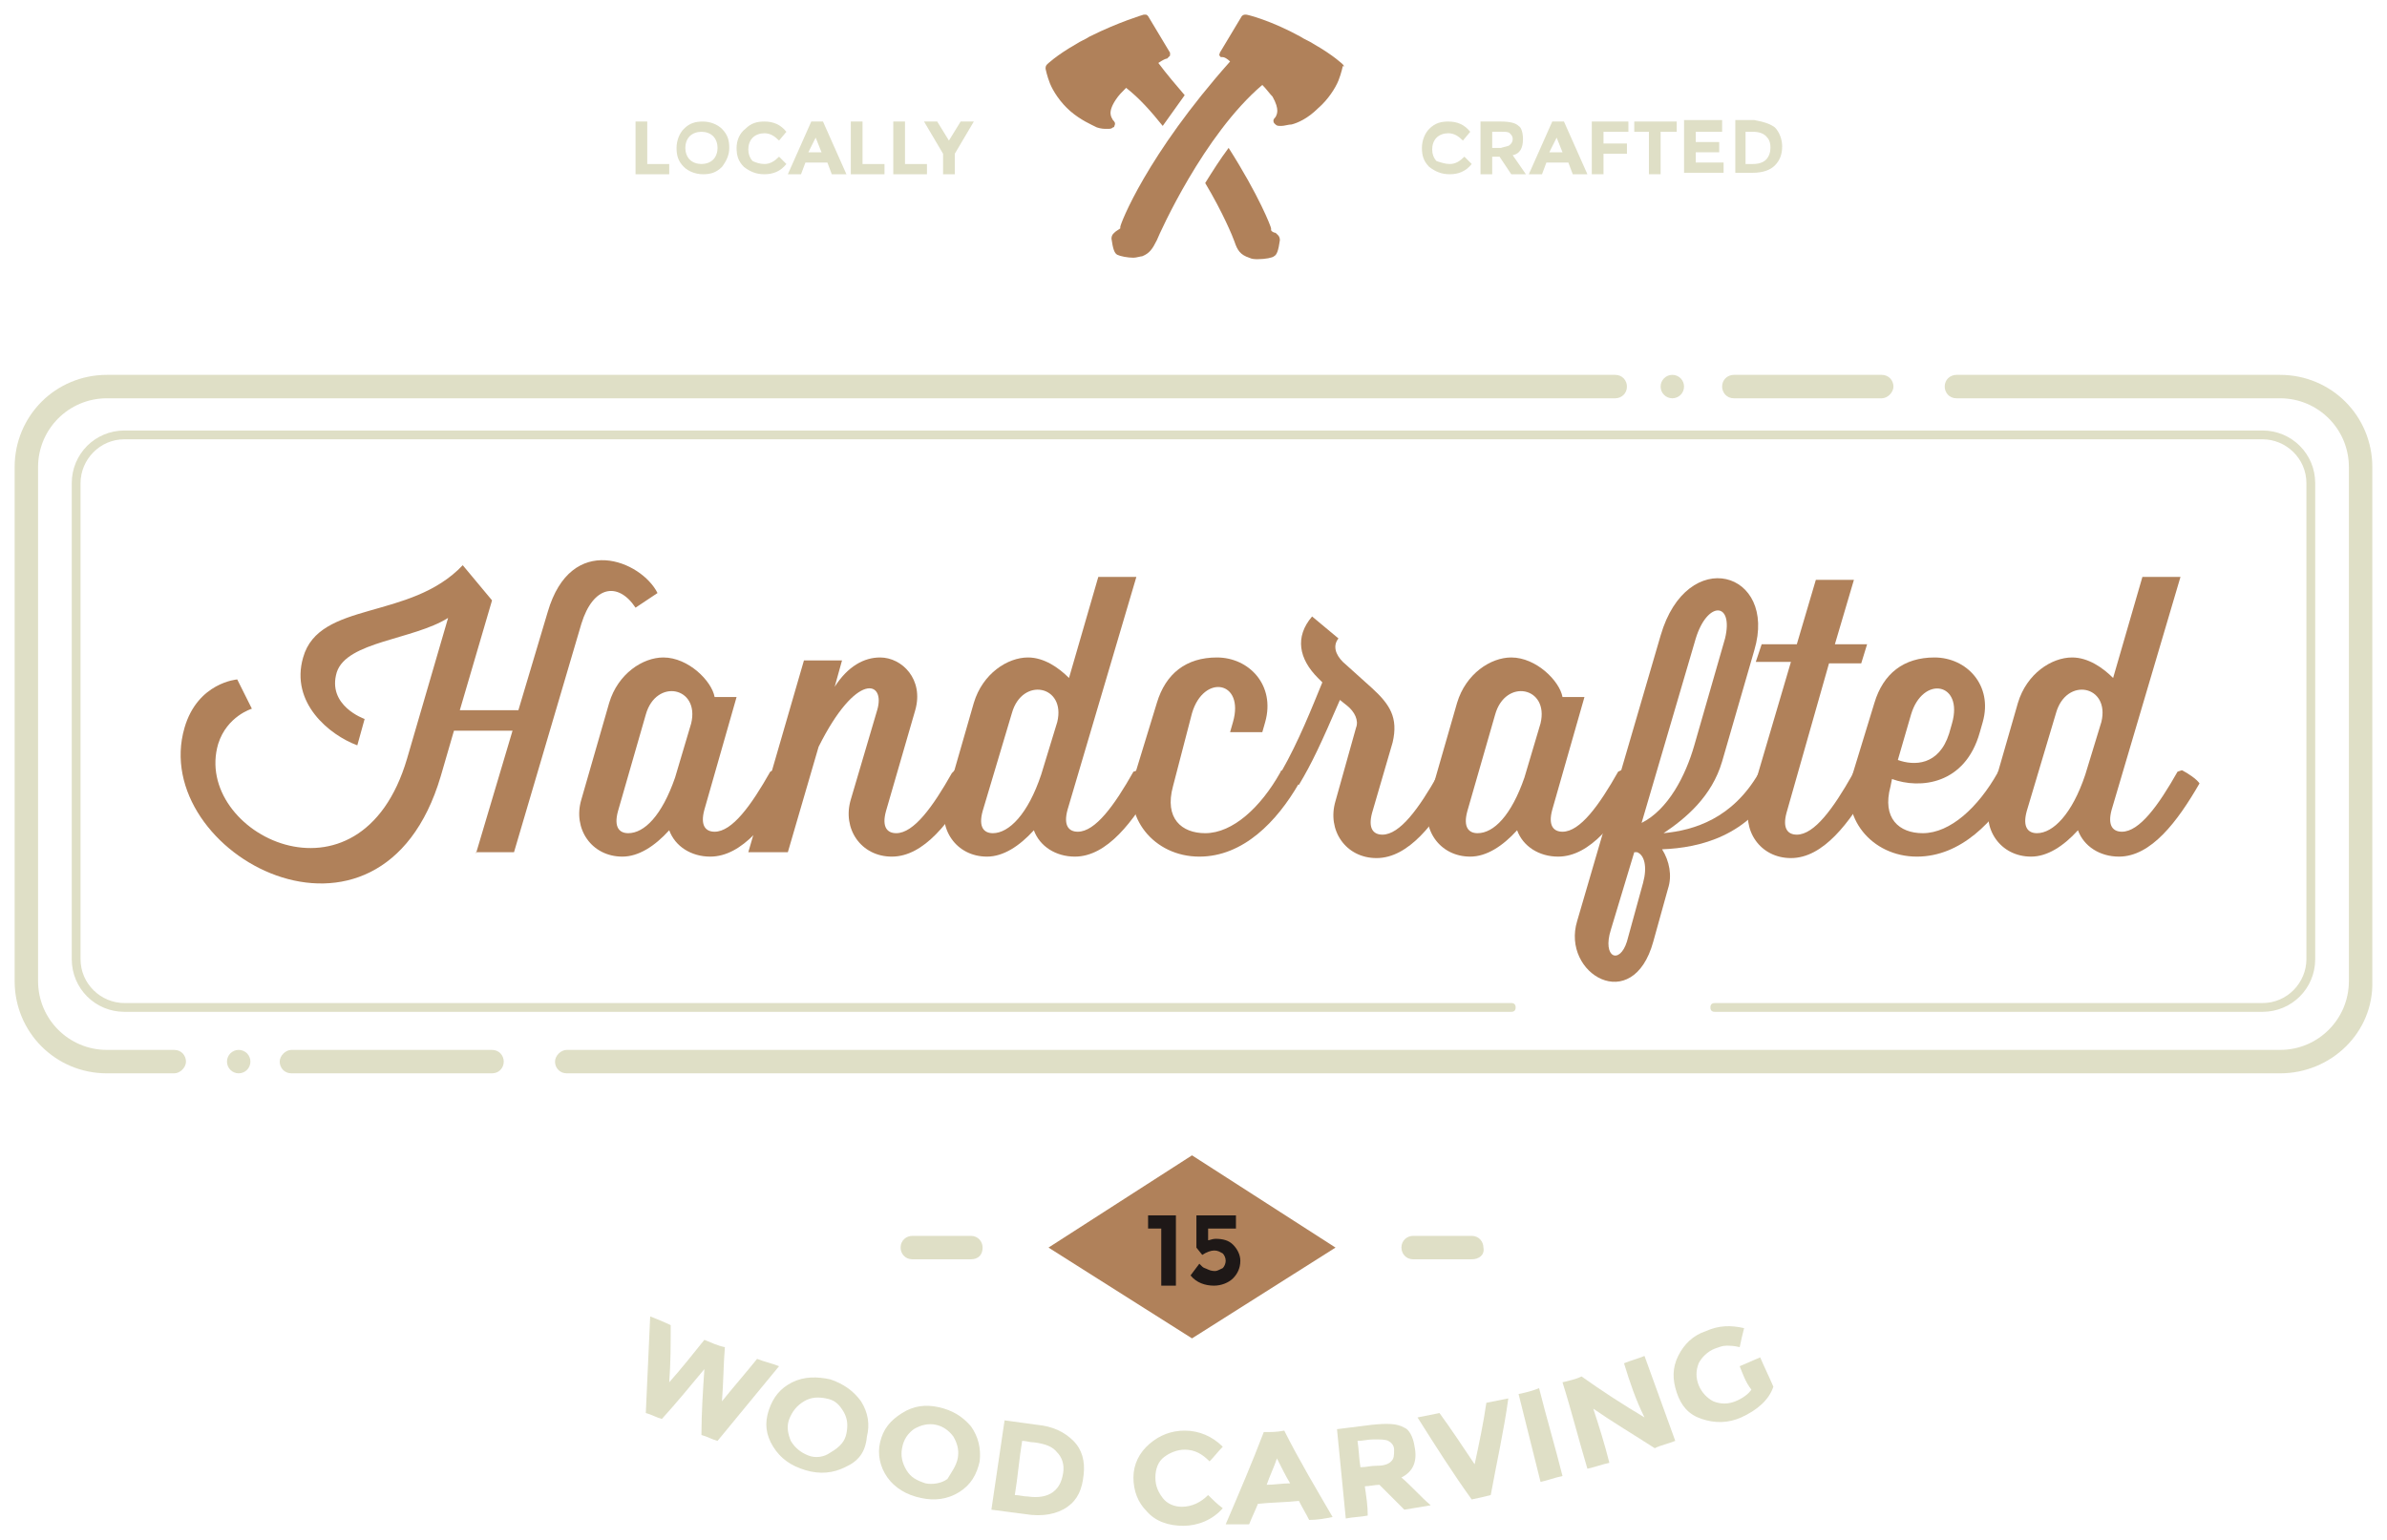 <?xml version="1.0" encoding="UTF-8" standalone="no"?>
<!-- Generator: Adobe Illustrator 20.0.0, SVG Export Plug-In . SVG Version: 6.00 Build 0)  -->

<svg
   xmlns:dc="http://purl.org/dc/elements/1.1/"
   xmlns:cc="http://creativecommons.org/ns#"
   xmlns:rdf="http://www.w3.org/1999/02/22-rdf-syntax-ns#"
   xmlns:svg="http://www.w3.org/2000/svg"
   xmlns="http://www.w3.org/2000/svg"
   xmlns:sodipodi="http://sodipodi.sourceforge.net/DTD/sodipodi-0.dtd"
   xmlns:inkscape="http://www.inkscape.org/namespaces/inkscape"
   version="1.1"
   id="artwork"
   x="0px"
   y="0px"
   viewBox="0 0 163.003 105.2"
   xml:space="preserve"
   inkscape:version="0.91 r13725"
   sodipodi:docname="brand-5.svg"
   width="163.003"
   height="105.2"><defs
     id="defs145" /><sodipodi:namedview
     pagecolor="#ffffff"
     bordercolor="#666666"
     borderopacity="1"
     objecttolerance="10"
     gridtolerance="10"
     guidetolerance="10"
     inkscape:pageopacity="0"
     inkscape:pageshadow="2"
     inkscape:window-width="1920"
     inkscape:window-height="1017"
     id="namedview143"
     showgrid="false"
     fit-margin-bottom="1"
     fit-margin-top="1"
     fit-margin-left="1"
     fit-margin-right="1"
     inkscape:zoom="6.5555555"
     inkscape:cx="98.687691"
     inkscape:cy="18.874901"
     inkscape:window-x="-8"
     inkscape:window-y="-8"
     inkscape:window-maximized="1"
     inkscape:current-layer="artwork" /><style
     type="text/css"
     id="style3">
	.st0{fill:#B0815A;}
	.st1{fill:#DFDFC6;}
	.st2{fill:#1E1817;}
</style><g
     id="g5"
     transform="translate(-194.1,-252)"><polygon
       class="st0"
       points="275.5,330.9 285.3,337.2 275.5,343.4 265.7,337.2 "
       id="polygon7"
       style="fill:#b0815a" /><g
       id="g9"><g
         id="g11"><g
           id="g13"><path
             class="st0"
             d="m 285.8,256.4 c 0,0 -0.6,-0.6 -2,-1.4 -0.3,-0.2 -0.6,-0.3 -0.9,-0.5 -2,-1.1 -3.6,-1.5 -3.7,-1.5 0,0 -0.1,0 -0.1,0 -0.1,0 -0.2,0.1 -0.2,0.1 l -1.5,2.5 c 0,0.1 -0.1,0.2 0,0.2 0,0.1 0.1,0.1 0.1,0.1 0,0 0,0 0.1,0 0.1,0 0.3,0.1 0.5,0.3 -5.7,6.4 -7.5,11.1 -7.5,11.3 0,0.1 0,0.1 0,0.1 0,0 -0.3,0.2 -0.3,0.2 -0.1,0.1 -0.3,0.2 -0.3,0.5 l 0,0 c 0.1,0.7 0.2,1 0.4,1.1 0.2,0.1 0.7,0.2 1.1,0.2 0.2,0 0.5,-0.1 0.6,-0.1 0.5,-0.2 0.7,-0.5 1,-1.1 0.2,-0.5 3.2,-7.2 7.2,-10.6 0.3,0.3 0.5,0.6 0.7,0.8 0.5,0.9 0.3,1.2 0.2,1.4 -0.1,0.1 -0.2,0.2 -0.1,0.4 0,0 0.1,0.1 0.1,0.1 0.1,0.1 0.2,0.1 0.4,0.1 0.2,0 0.5,-0.1 0.7,-0.1 0.4,-0.1 1.1,-0.4 1.8,-1.1 0.7,-0.6 1.2,-1.4 1.4,-1.9 0.2,-0.5 0.3,-1 0.3,-1 0.1,0.1 0.1,0 0,-0.1 z"
             id="path15"
             inkscape:connector-curvature="0"
             style="fill:#b0815a" /></g></g><g
         id="g17"><path
           class="st0"
           d="m 273.8,256 c 0,0 0,0 0,0 0.1,-0.1 0.1,-0.1 0.2,-0.2 0,-0.1 0,-0.2 0,-0.2 l -1.5,-2.5 c -0.1,-0.1 -0.1,-0.1 -0.2,-0.1 0,0 -0.1,0 -0.1,0 0,0 -1.7,0.5 -3.7,1.5 -0.3,0.2 -0.6,0.3 -0.9,0.5 -1.4,0.8 -2,1.4 -2,1.4 -0.1,0.1 -0.1,0.2 -0.1,0.3 0,0 0.1,0.5 0.3,1 0.2,0.5 0.7,1.3 1.4,1.9 0.7,0.6 1.4,0.9 1.8,1.1 0.3,0.1 0.5,0.1 0.7,0.1 0.2,0 0.3,0 0.4,-0.1 0.1,0 0.1,-0.1 0.1,-0.1 0.1,-0.2 0,-0.3 -0.1,-0.4 -0.1,-0.2 -0.4,-0.5 0.2,-1.4 0.2,-0.3 0.4,-0.5 0.7,-0.8 0.9,0.7 1.7,1.6 2.5,2.6 0.5,-0.7 1,-1.4 1.5,-2.1 -0.6,-0.7 -1.2,-1.4 -1.8,-2.2 0.3,-0.2 0.5,-0.3 0.6,-0.3 z m 7.4,11.9 c -0.1,0 -0.3,-0.1 -0.3,-0.2 0,0 0,0 0,-0.1 0,-0.1 -0.8,-2.2 -2.9,-5.5 -0.6,0.8 -1.1,1.6 -1.6,2.4 1.2,2 1.9,3.7 2,4 0.2,0.6 0.4,0.9 1,1.1 0.2,0.1 0.4,0.1 0.6,0.1 0.5,0 1,-0.1 1.1,-0.2 0.2,-0.1 0.3,-0.4 0.4,-1.1 l 0,0 c 0,-0.3 -0.2,-0.4 -0.3,-0.5 z"
           id="path19"
           inkscape:connector-curvature="0"
           style="fill:#b0815a" /></g></g><g
       id="g21"><path
         class="st0"
         d="m 226.6,310.3 2.5,-8.4 -4,0 -0.9,3.1 c -4.1,13.9 -20,5.3 -17.5,-3.3 0.9,-3.1 3.6,-3.3 3.6,-3.3 l 1,2 c 0,0 -1.7,0.5 -2.3,2.4 -1.8,6.1 9.7,11.9 12.9,1 l 2.8,-9.6 c -2.4,1.5 -6.9,1.6 -7.6,3.7 -0.7,2.3 1.9,3.2 1.9,3.2 l -0.5,1.8 c -1.9,-0.7 -4.6,-2.9 -3.7,-6 1.1,-3.9 7.3,-2.5 10.9,-6.3 l 2,2.4 -2.2,7.5 4,0 2,-6.7 c 1.6,-5.5 6.4,-3.5 7.5,-1.3 l -1.5,1 c -1.2,-1.8 -2.9,-1.5 -3.7,1.1 l -4.6,15.6 -2.6,0 z"
         id="path23"
         inkscape:connector-curvature="0"
         style="fill:#b0815a" /><path
         class="st0"
         d="m 246.9,304.6 c 0.4,0.2 1,0.6 1.2,0.9 -1.5,2.6 -3.3,5 -5.5,5 -1.3,0 -2.4,-0.7 -2.8,-1.8 -1,1.1 -2.1,1.8 -3.2,1.8 -2.1,0 -3.4,-1.9 -2.8,-3.9 l 1.9,-6.6 c 0.6,-2 2.3,-3.1 3.7,-3.1 1.7,0 3.3,1.6 3.5,2.7 l 1.5,0 -2.2,7.7 c -0.3,1.1 0.1,1.5 0.7,1.5 1.2,0 2.5,-1.8 3.8,-4.1 l 0.2,-0.1 z m -10.6,2.8 c -0.3,1.1 0.1,1.5 0.7,1.5 1.1,0 2.3,-1.2 3.2,-3.8 l 1.1,-3.7 c 0.6,-2.5 -2.4,-3.1 -3.1,-0.6 l -1.9,6.6 z"
         id="path25"
         inkscape:connector-curvature="0"
         style="fill:#b0815a" /><path
         class="st0"
         d="m 259.3,304.6 c 0.4,0.2 1,0.6 1.2,0.9 -1.5,2.6 -3.3,5 -5.5,5 -2.1,0 -3.4,-1.9 -2.8,-3.9 l 1.8,-6.1 c 0.6,-2 -1.4,-2.7 -4,2.5 l -2.1,7.2 -2.7,0 3.8,-13.1 2.6,0 -0.5,1.8 c 0.9,-1.4 2,-2 3.1,-2 1.5,0 3,1.5 2.4,3.6 l -2,6.9 c -0.3,1.1 0.1,1.5 0.7,1.5 1.2,0 2.5,-1.8 3.8,-4.1 l 0.2,-0.2 z"
         id="path27"
         inkscape:connector-curvature="0"
         style="fill:#b0815a" /><path
         class="st0"
         d="m 271.8,304.6 c 0.4,0.2 1,0.6 1.2,0.9 -1.5,2.6 -3.3,5 -5.5,5 -1.3,0 -2.4,-0.7 -2.8,-1.8 -1,1.1 -2.1,1.8 -3.2,1.8 -2.1,0 -3.4,-1.9 -2.8,-3.9 l 1.9,-6.6 c 0.6,-2 2.3,-3.1 3.7,-3.1 1.1,0 2.1,0.7 2.8,1.4 l 2,-6.9 2.6,0 -4.7,15.9 c -0.3,1.1 0.1,1.5 0.7,1.5 1.2,0 2.5,-1.8 3.8,-4.1 l 0.3,-0.1 z m -10.6,2.8 c -0.3,1.1 0.1,1.5 0.7,1.5 1.1,0 2.4,-1.3 3.3,-4 l 1.1,-3.6 0,0 c 0.6,-2.5 -2.4,-3.1 -3.1,-0.6 l -2,6.7 z"
         id="path29"
         inkscape:connector-curvature="0"
         style="fill:#b0815a" /><path
         class="st0"
         d="m 274.2,305.7 c -0.6,2.2 0.6,3.2 2.2,3.2 1.9,0 3.8,-1.8 5.1,-4.1 l 0.1,-0.2 c 0.4,0.2 1,0.6 1.2,0.9 -1.5,2.6 -3.8,5 -6.8,5 -3.1,0 -5.3,-2.7 -4.4,-5.6 l 1.5,-4.9 c 0.6,-2 2,-3.1 4.1,-3.1 2.2,0 4,1.9 3.3,4.4 l -0.2,0.7 -2.2,0 0.2,-0.7 c 0.8,-2.8 -2,-3.3 -2.8,-0.6 l -1.3,5 z"
         id="path31"
         inkscape:connector-curvature="0"
         style="fill:#b0815a" /><path
         class="st0"
         d="m 286.7,301.7 c 0.2,-0.5 -0.1,-1.1 -0.6,-1.5 l -0.5,-0.4 c -1.3,3 -1.9,4.3 -2.8,5.8 -0.5,-0.3 -0.9,-0.6 -1.2,-0.9 1.2,-2.1 2.1,-4.4 2.8,-6.1 l -0.3,-0.3 c -1.3,-1.3 -1.6,-2.8 -0.4,-4.2 l 1.8,1.5 c -0.4,0.5 -0.2,1.1 0.3,1.6 l 2,1.8 c 1.2,1.1 1.8,2 1.4,3.7 l -1.4,4.8 c -0.3,1.1 0.1,1.5 0.7,1.5 1.2,0 2.5,-1.8 3.8,-4.1 l 0.1,-0.2 c 0.4,0.2 1,0.6 1.2,0.9 -1.5,2.6 -3.3,5 -5.5,5 -2.1,0 -3.4,-1.9 -2.8,-3.9 l 1.4,-5 z"
         id="path33"
         inkscape:connector-curvature="0"
         style="fill:#b0815a" /><path
         class="st0"
         d="m 304.8,304.6 c 0.4,0.2 1,0.6 1.2,0.9 -1.5,2.6 -3.3,5 -5.5,5 -1.3,0 -2.4,-0.7 -2.8,-1.8 -1,1.1 -2.1,1.8 -3.2,1.8 -2.1,0 -3.4,-1.9 -2.8,-3.9 l 1.9,-6.6 c 0.6,-2 2.3,-3.1 3.7,-3.1 1.7,0 3.3,1.6 3.5,2.7 l 1.5,0 -2.2,7.7 c -0.3,1.1 0.1,1.5 0.7,1.5 1.2,0 2.5,-1.8 3.8,-4.1 l 0.2,-0.1 z m -10.5,2.8 c -0.3,1.1 0.1,1.5 0.7,1.5 1.1,0 2.3,-1.2 3.2,-3.8 l 1.1,-3.7 c 0.6,-2.5 -2.4,-3.1 -3.1,-0.6 l -1.9,6.6 z"
         id="path35"
         inkscape:connector-curvature="0"
         style="fill:#b0815a" /><path
         class="st0"
         d="m 314.3,304.6 c 0.4,0.2 1,0.6 1.2,0.9 -2,3.6 -5.3,4.4 -7.9,4.5 0.5,0.8 0.7,1.8 0.4,2.7 l -1,3.6 c -1.4,5.1 -6.3,2.2 -5.2,-1.4 l 5.7,-19.5 c 1.8,-6.2 8,-4.4 6.4,1 l -2.2,7.6 c -0.7,2.4 -2.5,3.9 -4,4.9 2.1,-0.2 4.7,-1 6.5,-4.1 l 0.1,-0.2 z m -8.4,5.6 -0.2,0 -1.6,5.3 c -0.6,1.9 0.6,2.4 1.1,0.8 l 1.1,-4 c 0.3,-1.1 0.1,-1.9 -0.4,-2.1 z m 0.3,-2 c 1.8,-0.9 3,-3.2 3.6,-5.3 l 2.1,-7.3 c 0.6,-2.5 -1.2,-2.6 -2,0 l -3.7,12.6 z"
         id="path37"
         inkscape:connector-curvature="0"
         style="fill:#b0815a" /><path
         class="st0"
         d="m 314.4,296 2.4,0 1.3,-4.4 2.6,0 -1.3,4.4 2.2,0 -0.4,1.3 -2.2,0 -2.9,10.2 c -0.3,1.1 0.1,1.5 0.7,1.5 1.2,0 2.5,-1.8 3.8,-4.1 l 0.1,-0.2 c 0.4,0.2 1,0.6 1.2,0.9 -1.5,2.6 -3.3,5 -5.5,5 -2.1,0 -3.4,-1.9 -2.8,-3.9 l 2.8,-9.5 -2.4,0 0.4,-1.2 z"
         id="path39"
         inkscape:connector-curvature="0"
         style="fill:#b0815a" /><path
         class="st0"
         d="m 323.3,305.2 -0.1,0.5 c -0.6,2.2 0.6,3.2 2.2,3.2 1.9,0 3.8,-1.8 5.1,-4.1 l 0.1,-0.2 c 0.4,0.2 1,0.6 1.2,0.9 -1.5,2.6 -3.8,5 -6.8,5 -3.1,0 -5.3,-2.7 -4.4,-5.6 l 1.5,-4.9 c 0.6,-2 2,-3.1 4.1,-3.1 2.2,0 4,1.9 3.3,4.4 l -0.2,0.7 c -1,3.6 -4.1,3.9 -6,3.2 z m 0.4,-1.3 c 1.1,0.4 2.8,0.4 3.5,-1.8 l 0.2,-0.7 c 0.8,-2.8 -2,-3.3 -2.8,-0.6 l -0.9,3.1 z"
         id="path41"
         inkscape:connector-curvature="0"
         style="fill:#b0815a" /><path
         class="st0"
         d="m 343.1,304.6 c 0.4,0.2 1,0.6 1.2,0.9 -1.5,2.6 -3.3,5 -5.5,5 -1.3,0 -2.4,-0.7 -2.8,-1.8 -1,1.1 -2.1,1.8 -3.2,1.8 -2.1,0 -3.4,-1.9 -2.8,-3.9 l 1.9,-6.6 c 0.6,-2 2.3,-3.1 3.7,-3.1 1.1,0 2.1,0.7 2.8,1.4 l 2,-6.9 2.6,0 -4.7,15.9 c -0.3,1.1 0.1,1.5 0.7,1.5 1.2,0 2.5,-1.8 3.8,-4.1 l 0.3,-0.1 z m -10.6,2.8 c -0.3,1.1 0.1,1.5 0.7,1.5 1.1,0 2.4,-1.3 3.3,-4 l 1.1,-3.6 0,0 c 0.6,-2.5 -2.4,-3.1 -3.1,-0.6 l -2,6.7 z"
         id="path43"
         inkscape:connector-curvature="0"
         style="fill:#b0815a" /></g><g
       id="g45"><path
         class="st1"
         d="m 206,325.3 -4.6,0 c -3.5,0 -6.3,-2.8 -6.3,-6.3 l 0,-35.1 c 0,-3.5 2.8,-6.3 6.3,-6.3 l 103,0 c 0.5,0 0.8,0.4 0.8,0.8 0,0.5 -0.4,0.8 -0.8,0.8 l -103,0 c -2.6,0 -4.7,2.1 -4.7,4.7 l 0,35.1 c 0,2.6 2.1,4.7 4.7,4.7 l 4.6,0 c 0.5,0 0.8,0.4 0.8,0.8 0,0.4 -0.4,0.8 -0.8,0.8 z"
         id="path47"
         inkscape:connector-curvature="0"
         style="fill:#dfdfc6" /></g><g
       id="g49"><path
         class="st1"
         d="m 349.8,325.3 -117,0 c -0.5,0 -0.8,-0.4 -0.8,-0.8 0,-0.4 0.4,-0.8 0.8,-0.8 l 117,0 c 2.6,0 4.7,-2.1 4.7,-4.7 l 0,-35.1 c 0,-2.6 -2.1,-4.7 -4.7,-4.7 l -22.1,0 c -0.5,0 -0.8,-0.4 -0.8,-0.8 0,-0.5 0.4,-0.8 0.8,-0.8 l 22.1,0 c 3.5,0 6.3,2.8 6.3,6.3 l 0,35.1 c 0.1,3.5 -2.8,6.3 -6.3,6.3 z"
         id="path51"
         inkscape:connector-curvature="0"
         style="fill:#dfdfc6" /></g><g
       id="g53"><circle
         class="st1"
         cx="308.3"
         cy="278.4"
         r="0.8"
         id="circle55"
         style="fill:#dfdfc6" /></g><g
       id="g57"><circle
         class="st1"
         cx="210.4"
         cy="324.5"
         r="0.8"
         id="circle59"
         style="fill:#dfdfc6" /></g><g
       id="g61"><path
         class="st1"
         d="m 322.6,279.2 -10.1,0 c -0.5,0 -0.8,-0.4 -0.8,-0.8 0,-0.5 0.4,-0.8 0.8,-0.8 l 10.1,0 c 0.5,0 0.8,0.4 0.8,0.8 0,0.4 -0.4,0.8 -0.8,0.8 z"
         id="path63"
         inkscape:connector-curvature="0"
         style="fill:#dfdfc6" /></g><g
       id="g65"><path
         class="st1"
         d="m 227.7,325.3 -13.7,0 c -0.5,0 -0.8,-0.4 -0.8,-0.8 0,-0.4 0.4,-0.8 0.8,-0.8 l 13.7,0 c 0.5,0 0.8,0.4 0.8,0.8 0,0.4 -0.3,0.8 -0.8,0.8 z"
         id="path67"
         inkscape:connector-curvature="0"
         style="fill:#dfdfc6" /></g><g
       id="g69"><path
         class="st1"
         d="m 260.4,338 -4,0 c -0.5,0 -0.8,-0.4 -0.8,-0.8 0,-0.5 0.4,-0.8 0.8,-0.8 l 4,0 c 0.5,0 0.8,0.4 0.8,0.8 0,0.5 -0.3,0.8 -0.8,0.8 z"
         id="path71"
         inkscape:connector-curvature="0"
         style="fill:#dfdfc6" /></g><g
       id="g73"><path
         class="st1"
         d="m 294.6,338 -4,0 c -0.5,0 -0.8,-0.4 -0.8,-0.8 0,-0.5 0.4,-0.8 0.8,-0.8 l 4,0 c 0.5,0 0.8,0.4 0.8,0.8 0.1,0.5 -0.3,0.8 -0.8,0.8 z"
         id="path75"
         inkscape:connector-curvature="0"
         style="fill:#dfdfc6" /></g><g
       id="g77"><path
         class="st1"
         d="m 293.1,263.2 c 0.4,0 0.7,-0.2 1,-0.5 l 0.5,0.5 c -0.4,0.5 -0.9,0.7 -1.5,0.7 -0.6,0 -1,-0.2 -1.4,-0.5 -0.4,-0.4 -0.5,-0.8 -0.5,-1.3 0,-0.5 0.2,-1 0.5,-1.3 0.4,-0.4 0.8,-0.5 1.3,-0.5 0.6,0 1.1,0.2 1.5,0.7 l -0.5,0.6 c -0.3,-0.3 -0.6,-0.5 -1,-0.5 -0.3,0 -0.6,0.1 -0.8,0.3 -0.2,0.2 -0.3,0.5 -0.3,0.8 0,0.3 0.1,0.6 0.3,0.8 0.3,0.1 0.6,0.2 0.9,0.2 z"
         id="path79"
         inkscape:connector-curvature="0"
         style="fill:#dfdfc6" /><path
         class="st1"
         d="m 298.1,261.5 c 0,0.6 -0.2,1 -0.7,1.1 l 0.9,1.3 -1,0 -0.8,-1.2 -0.5,0 0,1.2 -0.8,0 0,-3.6 1.4,0 c 0.6,0 1,0.1 1.2,0.3 0.2,0.1 0.3,0.5 0.3,0.9 z m -0.9,0.4 c 0.1,-0.1 0.2,-0.2 0.2,-0.4 0,-0.2 -0.1,-0.3 -0.2,-0.4 -0.1,-0.1 -0.3,-0.1 -0.5,-0.1 l -0.7,0 0,1.1 0.6,0 c 0.3,-0.1 0.5,-0.1 0.6,-0.2 z"
         id="path81"
         inkscape:connector-curvature="0"
         style="fill:#dfdfc6" /><path
         class="st1"
         d="m 301.5,263.9 -0.3,-0.8 -1.5,0 -0.3,0.8 -0.9,0 1.6,-3.6 0.8,0 1.6,3.6 -1,0 z m -1.1,-2.5 -0.5,1 0.9,0 -0.4,-1 z"
         id="path83"
         inkscape:connector-curvature="0"
         style="fill:#dfdfc6" /><path
         class="st1"
         d="m 305.3,260.3 0,0.7 -1.7,0 0,0.8 1.6,0 0,0.7 -1.6,0 0,1.4 -0.8,0 0,-3.6 2.5,0 z"
         id="path85"
         inkscape:connector-curvature="0"
         style="fill:#dfdfc6" /><path
         class="st1"
         d="m 307.5,261 0,2.9 -0.8,0 0,-2.9 -1,0 0,-0.7 2.9,0 0,0.7 -1.1,0 z"
         id="path87"
         inkscape:connector-curvature="0"
         style="fill:#dfdfc6" /><path
         class="st1"
         d="m 311.7,260.3 0,0.7 -1.8,0 0,0.7 1.6,0 0,0.7 -1.6,0 0,0.7 1.9,0 0,0.7 -2.7,0 0,-3.6 2.6,0 z"
         id="path89"
         inkscape:connector-curvature="0"
         style="fill:#dfdfc6" /><path
         class="st1"
         d="m 315.3,260.7 c 0.3,0.3 0.5,0.8 0.5,1.3 0,0.6 -0.2,1 -0.5,1.3 -0.3,0.3 -0.8,0.5 -1.5,0.5 l -1.2,0 0,-3.6 1.3,0 c 0.5,0.1 1,0.2 1.4,0.5 z m -0.6,2.2 c 0.2,-0.2 0.3,-0.5 0.3,-0.8 0,-0.4 -0.1,-0.6 -0.3,-0.8 -0.2,-0.2 -0.5,-0.3 -0.9,-0.3 l -0.5,0 0,2.2 0.5,0 c 0.4,0 0.7,-0.1 0.9,-0.3 z"
         id="path91"
         inkscape:connector-curvature="0"
         style="fill:#dfdfc6" /></g><g
       id="g93"><path
         class="st1"
         d="m 239.8,346.4 c 0.8,-0.9 1.6,-1.9 2.4,-2.9 0.5,0.2 0.9,0.4 1.4,0.5 -0.1,1.2 -0.1,2.5 -0.2,3.7 0.8,-1 1.6,-1.9 2.4,-2.9 0.5,0.2 1,0.3 1.5,0.5 -1.4,1.7 -2.8,3.4 -4.2,5.1 -0.4,-0.1 -0.7,-0.3 -1.1,-0.4 0,-1.5 0.1,-3 0.2,-4.5 -1,1.2 -1.9,2.3 -2.9,3.4 -0.4,-0.1 -0.7,-0.3 -1.1,-0.4 0.1,-2.2 0.2,-4.4 0.3,-6.6 0.5,0.2 1,0.4 1.4,0.6 0,1.3 0,2.6 -0.1,3.9 z"
         id="path95"
         inkscape:connector-curvature="0"
         style="fill:#dfdfc6" /><path
         class="st1"
         d="m 251.8,352.2 c -0.8,0.4 -1.7,0.5 -2.7,0.2 -1,-0.3 -1.7,-0.8 -2.2,-1.6 -0.5,-0.8 -0.6,-1.6 -0.3,-2.5 0.3,-0.9 0.8,-1.5 1.6,-1.9 0.8,-0.4 1.7,-0.4 2.6,-0.2 0.9,0.3 1.6,0.8 2.1,1.5 0.5,0.8 0.6,1.6 0.4,2.4 -0.1,1.1 -0.6,1.7 -1.5,2.1 z m 0.1,-2.3 c 0.1,-0.5 0.1,-1 -0.2,-1.5 -0.3,-0.5 -0.6,-0.8 -1.2,-0.9 -0.5,-0.1 -1,-0.1 -1.5,0.2 -0.5,0.3 -0.8,0.7 -1,1.2 -0.2,0.5 -0.1,1 0.1,1.5 0.3,0.5 0.7,0.8 1.2,1 0.5,0.2 1.1,0.1 1.5,-0.2 0.7,-0.4 1,-0.8 1.1,-1.3 z"
         id="path97"
         inkscape:connector-curvature="0"
         style="fill:#dfdfc6" /><path
         class="st1"
         d="m 259.6,353.9 c -0.8,0.5 -1.7,0.6 -2.6,0.4 -1,-0.2 -1.8,-0.7 -2.3,-1.4 -0.5,-0.7 -0.7,-1.6 -0.5,-2.4 0.2,-0.9 0.7,-1.5 1.5,-2 0.8,-0.5 1.6,-0.6 2.5,-0.4 0.9,0.2 1.6,0.6 2.2,1.3 0.5,0.7 0.7,1.5 0.6,2.4 -0.2,0.9 -0.6,1.6 -1.4,2.1 z m -0.1,-2.3 c 0.1,-0.5 0,-1 -0.3,-1.5 -0.3,-0.4 -0.7,-0.7 -1.2,-0.8 -0.5,-0.1 -1,0 -1.5,0.3 -0.4,0.3 -0.7,0.7 -0.8,1.3 -0.1,0.5 0,1 0.3,1.5 0.3,0.5 0.7,0.7 1.3,0.9 0.5,0.1 1.1,0 1.5,-0.3 0.3,-0.5 0.6,-0.9 0.7,-1.4 z"
         id="path99"
         inkscape:connector-curvature="0"
         style="fill:#dfdfc6" /><path
         class="st1"
         d="m 267.4,350.4 c 0.6,0.6 0.8,1.4 0.7,2.3 -0.1,1 -0.4,1.7 -1.1,2.2 -0.7,0.5 -1.7,0.7 -2.9,0.5 -0.8,-0.1 -1.5,-0.2 -2.3,-0.3 0.3,-2 0.6,-4.1 0.9,-6.1 0.7,0.1 1.5,0.2 2.2,0.3 1.1,0.1 1.9,0.5 2.5,1.1 z m -1.4,3.5 c 0.4,-0.3 0.6,-0.7 0.7,-1.3 0.1,-0.6 -0.1,-1.1 -0.4,-1.4 -0.3,-0.4 -0.8,-0.6 -1.6,-0.7 -0.3,0 -0.5,-0.1 -0.8,-0.1 -0.2,1.2 -0.3,2.5 -0.5,3.7 0.3,0 0.6,0.1 0.9,0.1 0.7,0.1 1.3,0 1.7,-0.3 z"
         id="path101"
         inkscape:connector-curvature="0"
         style="fill:#dfdfc6" /><path
         class="st1"
         d="m 274.8,354.9 c 0.7,0 1.3,-0.3 1.8,-0.8 0.3,0.3 0.6,0.6 1,0.9 -0.7,0.8 -1.7,1.2 -2.7,1.2 -1,0 -1.9,-0.3 -2.5,-1 -0.6,-0.6 -0.9,-1.4 -0.9,-2.3 0,-0.9 0.4,-1.7 1.1,-2.3 0.7,-0.6 1.5,-0.9 2.4,-0.9 1,0 1.9,0.4 2.6,1.1 -0.3,0.3 -0.6,0.7 -0.9,1 -0.5,-0.5 -1,-0.8 -1.7,-0.8 -0.5,0 -1,0.2 -1.4,0.5 -0.4,0.3 -0.6,0.8 -0.6,1.4 0,0.6 0.2,1 0.5,1.4 0.3,0.4 0.8,0.6 1.3,0.6 z"
         id="path103"
         inkscape:connector-curvature="0"
         style="fill:#dfdfc6" /><path
         class="st1"
         d="m 283.5,355.8 c -0.2,-0.4 -0.5,-0.9 -0.7,-1.3 -0.9,0.1 -1.9,0.1 -2.8,0.2 -0.2,0.5 -0.4,0.9 -0.6,1.4 -0.5,0 -1.1,0 -1.6,0 0.9,-2.1 1.8,-4.2 2.6,-6.3 0.5,0 0.9,0 1.4,-0.1 1,2 2.2,4 3.3,5.9 -0.5,0.1 -1,0.2 -1.6,0.2 z m -2.2,-4.2 c -0.2,0.6 -0.5,1.2 -0.7,1.8 0.5,0 1.1,-0.1 1.6,-0.1 -0.3,-0.5 -0.6,-1.1 -0.9,-1.7 z"
         id="path105"
         inkscape:connector-curvature="0"
         style="fill:#dfdfc6" /><path
         class="st1"
         d="m 290.7,350.8 c 0.2,1 -0.1,1.7 -0.9,2.1 0.7,0.6 1.3,1.3 2,1.9 -0.6,0.1 -1.2,0.2 -1.8,0.3 -0.6,-0.6 -1.2,-1.2 -1.7,-1.7 -0.3,0 -0.7,0.1 -1,0.1 0.1,0.7 0.2,1.3 0.2,2 -0.5,0.1 -1,0.1 -1.5,0.2 -0.2,-2 -0.4,-4.1 -0.6,-6.1 0.8,-0.1 1.6,-0.2 2.4,-0.3 1,-0.1 1.7,-0.1 2.2,0.2 0.3,0.1 0.6,0.6 0.7,1.3 z m -1.6,1 c 0.2,-0.2 0.2,-0.4 0.2,-0.8 0,-0.3 -0.2,-0.5 -0.4,-0.6 -0.2,-0.1 -0.5,-0.1 -1,-0.1 -0.4,0 -0.7,0.1 -1.1,0.1 0.1,0.6 0.1,1.2 0.2,1.8 0.4,0 0.7,-0.1 1.1,-0.1 0.5,0 0.8,-0.1 1,-0.3 z"
         id="path107"
         inkscape:connector-curvature="0"
         style="fill:#dfdfc6" /><path
         class="st1"
         d="m 294.8,352 c 0.3,-1.4 0.6,-2.8 0.8,-4.2 0.5,-0.1 1,-0.2 1.5,-0.3 -0.3,2.2 -0.8,4.4 -1.2,6.6 -0.4,0.1 -0.8,0.2 -1.3,0.3 -1.3,-1.8 -2.5,-3.7 -3.7,-5.6 0.5,-0.1 1,-0.2 1.5,-0.3 0.8,1.1 1.6,2.3 2.4,3.5 z"
         id="path109"
         inkscape:connector-curvature="0"
         style="fill:#dfdfc6" /><path
         class="st1"
         d="m 297.8,347.2 c 0.5,-0.1 0.9,-0.2 1.4,-0.4 0.5,2 1.1,4 1.6,6 -0.5,0.1 -1,0.3 -1.5,0.4 -0.5,-2 -1,-4 -1.5,-6 z"
         id="path111"
         inkscape:connector-curvature="0"
         style="fill:#dfdfc6" /><path
         class="st1"
         d="m 305,345.1 c 0.5,-0.2 0.9,-0.3 1.4,-0.5 0.7,1.9 1.4,3.9 2.1,5.8 -0.5,0.2 -1,0.3 -1.4,0.5 -1.4,-0.9 -2.9,-1.8 -4.2,-2.7 0.4,1.2 0.8,2.5 1.1,3.7 -0.5,0.1 -1,0.3 -1.5,0.4 -0.6,-2 -1.1,-4 -1.7,-5.9 0.4,-0.1 0.9,-0.2 1.3,-0.4 1.4,1 2.8,1.9 4.3,2.8 -0.6,-1.2 -1,-2.4 -1.4,-3.7 z"
         id="path113"
         inkscape:connector-curvature="0"
         style="fill:#dfdfc6" /><path
         class="st1"
         d="m 312.9,345.3 c 0.5,-0.2 0.9,-0.4 1.4,-0.6 0.3,0.7 0.6,1.3 0.9,2 -0.3,0.9 -1.1,1.6 -2.2,2.1 -0.9,0.4 -1.8,0.4 -2.7,0.1 -0.9,-0.3 -1.4,-0.9 -1.7,-1.8 -0.3,-0.9 -0.3,-1.7 0.1,-2.5 0.4,-0.8 1,-1.4 1.9,-1.7 0.9,-0.4 1.7,-0.4 2.6,-0.2 -0.1,0.4 -0.2,0.8 -0.3,1.3 -0.4,-0.1 -0.7,-0.1 -0.9,-0.1 -0.3,0 -0.5,0.1 -0.8,0.2 -0.5,0.2 -0.9,0.6 -1.1,1 -0.2,0.5 -0.2,1 0,1.5 0.2,0.5 0.6,0.9 1,1.1 0.5,0.2 1,0.2 1.5,0 0.5,-0.2 0.9,-0.5 1.1,-0.8 -0.4,-0.5 -0.6,-1.1 -0.8,-1.6 z"
         id="path115"
         inkscape:connector-curvature="0"
         style="fill:#dfdfc6" /></g><g
       id="g117"><path
         class="st1"
         d="m 237.5,263.9 0,-3.6 0.8,0 0,2.9 1.5,0 0,0.7 -2.3,0 z"
         id="path119"
         inkscape:connector-curvature="0"
         style="fill:#dfdfc6" /><path
         class="st1"
         d="m 243.4,263.4 c -0.4,0.4 -0.8,0.5 -1.3,0.5 -0.5,0 -1,-0.2 -1.3,-0.5 -0.4,-0.4 -0.5,-0.8 -0.5,-1.3 0,-0.5 0.2,-1 0.5,-1.3 0.4,-0.4 0.8,-0.5 1.3,-0.5 0.5,0 1,0.2 1.3,0.5 0.4,0.4 0.5,0.8 0.5,1.3 0,0.5 -0.2,0.9 -0.5,1.3 z m -0.3,-1.3 c 0,-0.3 -0.1,-0.6 -0.3,-0.8 -0.2,-0.2 -0.5,-0.3 -0.8,-0.3 -0.3,0 -0.6,0.1 -0.8,0.3 -0.2,0.2 -0.3,0.5 -0.3,0.8 0,0.3 0.1,0.6 0.3,0.8 0.2,0.2 0.5,0.3 0.8,0.3 0.3,0 0.6,-0.1 0.8,-0.3 0.2,-0.2 0.3,-0.5 0.3,-0.8 z"
         id="path121"
         inkscape:connector-curvature="0"
         style="fill:#dfdfc6" /><path
         class="st1"
         d="m 246.3,263.2 c 0.4,0 0.7,-0.2 1,-0.5 l 0.5,0.5 c -0.4,0.5 -0.9,0.7 -1.5,0.7 -0.6,0 -1,-0.2 -1.4,-0.5 -0.4,-0.4 -0.5,-0.8 -0.5,-1.3 0,-0.5 0.2,-1 0.6,-1.3 0.4,-0.4 0.8,-0.5 1.3,-0.5 0.6,0 1.1,0.2 1.5,0.7 l -0.5,0.6 c -0.3,-0.3 -0.6,-0.5 -1,-0.5 -0.3,0 -0.6,0.1 -0.8,0.3 -0.2,0.2 -0.3,0.5 -0.3,0.8 0,0.3 0.1,0.6 0.3,0.8 0.2,0.1 0.5,0.2 0.8,0.2 z"
         id="path123"
         inkscape:connector-curvature="0"
         style="fill:#dfdfc6" /><path
         class="st1"
         d="m 250.9,263.9 -0.3,-0.8 -1.5,0 -0.3,0.8 -0.9,0 1.6,-3.6 0.8,0 1.6,3.6 -1,0 z m -1.1,-2.5 -0.5,1 0.9,0 -0.4,-1 z"
         id="path125"
         inkscape:connector-curvature="0"
         style="fill:#dfdfc6" /><path
         class="st1"
         d="m 252.2,263.9 0,-3.6 0.8,0 0,2.9 1.5,0 0,0.7 -2.3,0 z"
         id="path127"
         inkscape:connector-curvature="0"
         style="fill:#dfdfc6" /><path
         class="st1"
         d="m 255.1,263.9 0,-3.6 0.8,0 0,2.9 1.5,0 0,0.7 -2.3,0 z"
         id="path129"
         inkscape:connector-curvature="0"
         style="fill:#dfdfc6" /><path
         class="st1"
         d="m 259.3,263.9 -0.8,0 0,-1.4 -1.3,-2.2 0.9,0 0.8,1.3 0.8,-1.3 0.9,0 -1.3,2.2 0,1.4 z"
         id="path131"
         inkscape:connector-curvature="0"
         style="fill:#dfdfc6" /></g><g
       id="g133"><path
         class="st2"
         d="m 272.5,335 1.9,0 0,4.8 -1,0 0,-3.9 -0.9,0 0,-0.9 z"
         id="path135"
         inkscape:connector-curvature="0"
         style="fill:#1e1817" /><path
         class="st2"
         d="m 278.5,335 0,0.9 -1.9,0 0,0.8 c 0.1,0 0.3,-0.1 0.5,-0.1 0.5,0 0.9,0.1 1.2,0.4 0.3,0.3 0.5,0.7 0.5,1.1 0,0.5 -0.2,0.9 -0.5,1.2 -0.3,0.3 -0.8,0.5 -1.3,0.5 -0.6,0 -1.2,-0.2 -1.6,-0.7 l 0.6,-0.8 c 0,0 0.1,0.1 0.2,0.2 0.1,0.1 0.2,0.1 0.4,0.2 0.2,0.1 0.4,0.1 0.5,0.1 0.1,0 0.3,-0.1 0.5,-0.2 0.1,-0.1 0.2,-0.3 0.2,-0.5 0,-0.2 -0.1,-0.4 -0.2,-0.5 -0.2,-0.1 -0.3,-0.2 -0.6,-0.2 -0.2,0 -0.5,0.1 -0.8,0.3 l -0.4,-0.5 0,-2.2 2.7,0 z"
         id="path137"
         inkscape:connector-curvature="0"
         style="fill:#1e1817" /></g><g
       id="g139"><path
         class="st1"
         d="m 348.6,321.1 -37.4,0 c -0.2,0 -0.3,-0.1 -0.3,-0.3 0,-0.2 0.1,-0.3 0.3,-0.3 l 37.4,0 c 1.7,0 3,-1.4 3,-3 l 0,-32.5 c 0,-1.7 -1.4,-3 -3,-3 l -146,0 c -1.7,0 -3,1.4 -3,3 l 0,32.5 c 0,1.7 1.4,3 3,3 l 94.7,0 c 0.2,0 0.3,0.1 0.3,0.3 0,0.2 -0.1,0.3 -0.3,0.3 l -94.7,0 c -2,0 -3.6,-1.6 -3.6,-3.6 l 0,-32.5 c 0,-2 1.6,-3.6 3.6,-3.6 l 146,0 c 2,0 3.6,1.6 3.6,3.6 l 0,32.5 c 0,2 -1.6,3.6 -3.6,3.6 z"
         id="path141"
         inkscape:connector-curvature="0"
         style="fill:#dfdfc6" /></g></g></svg>